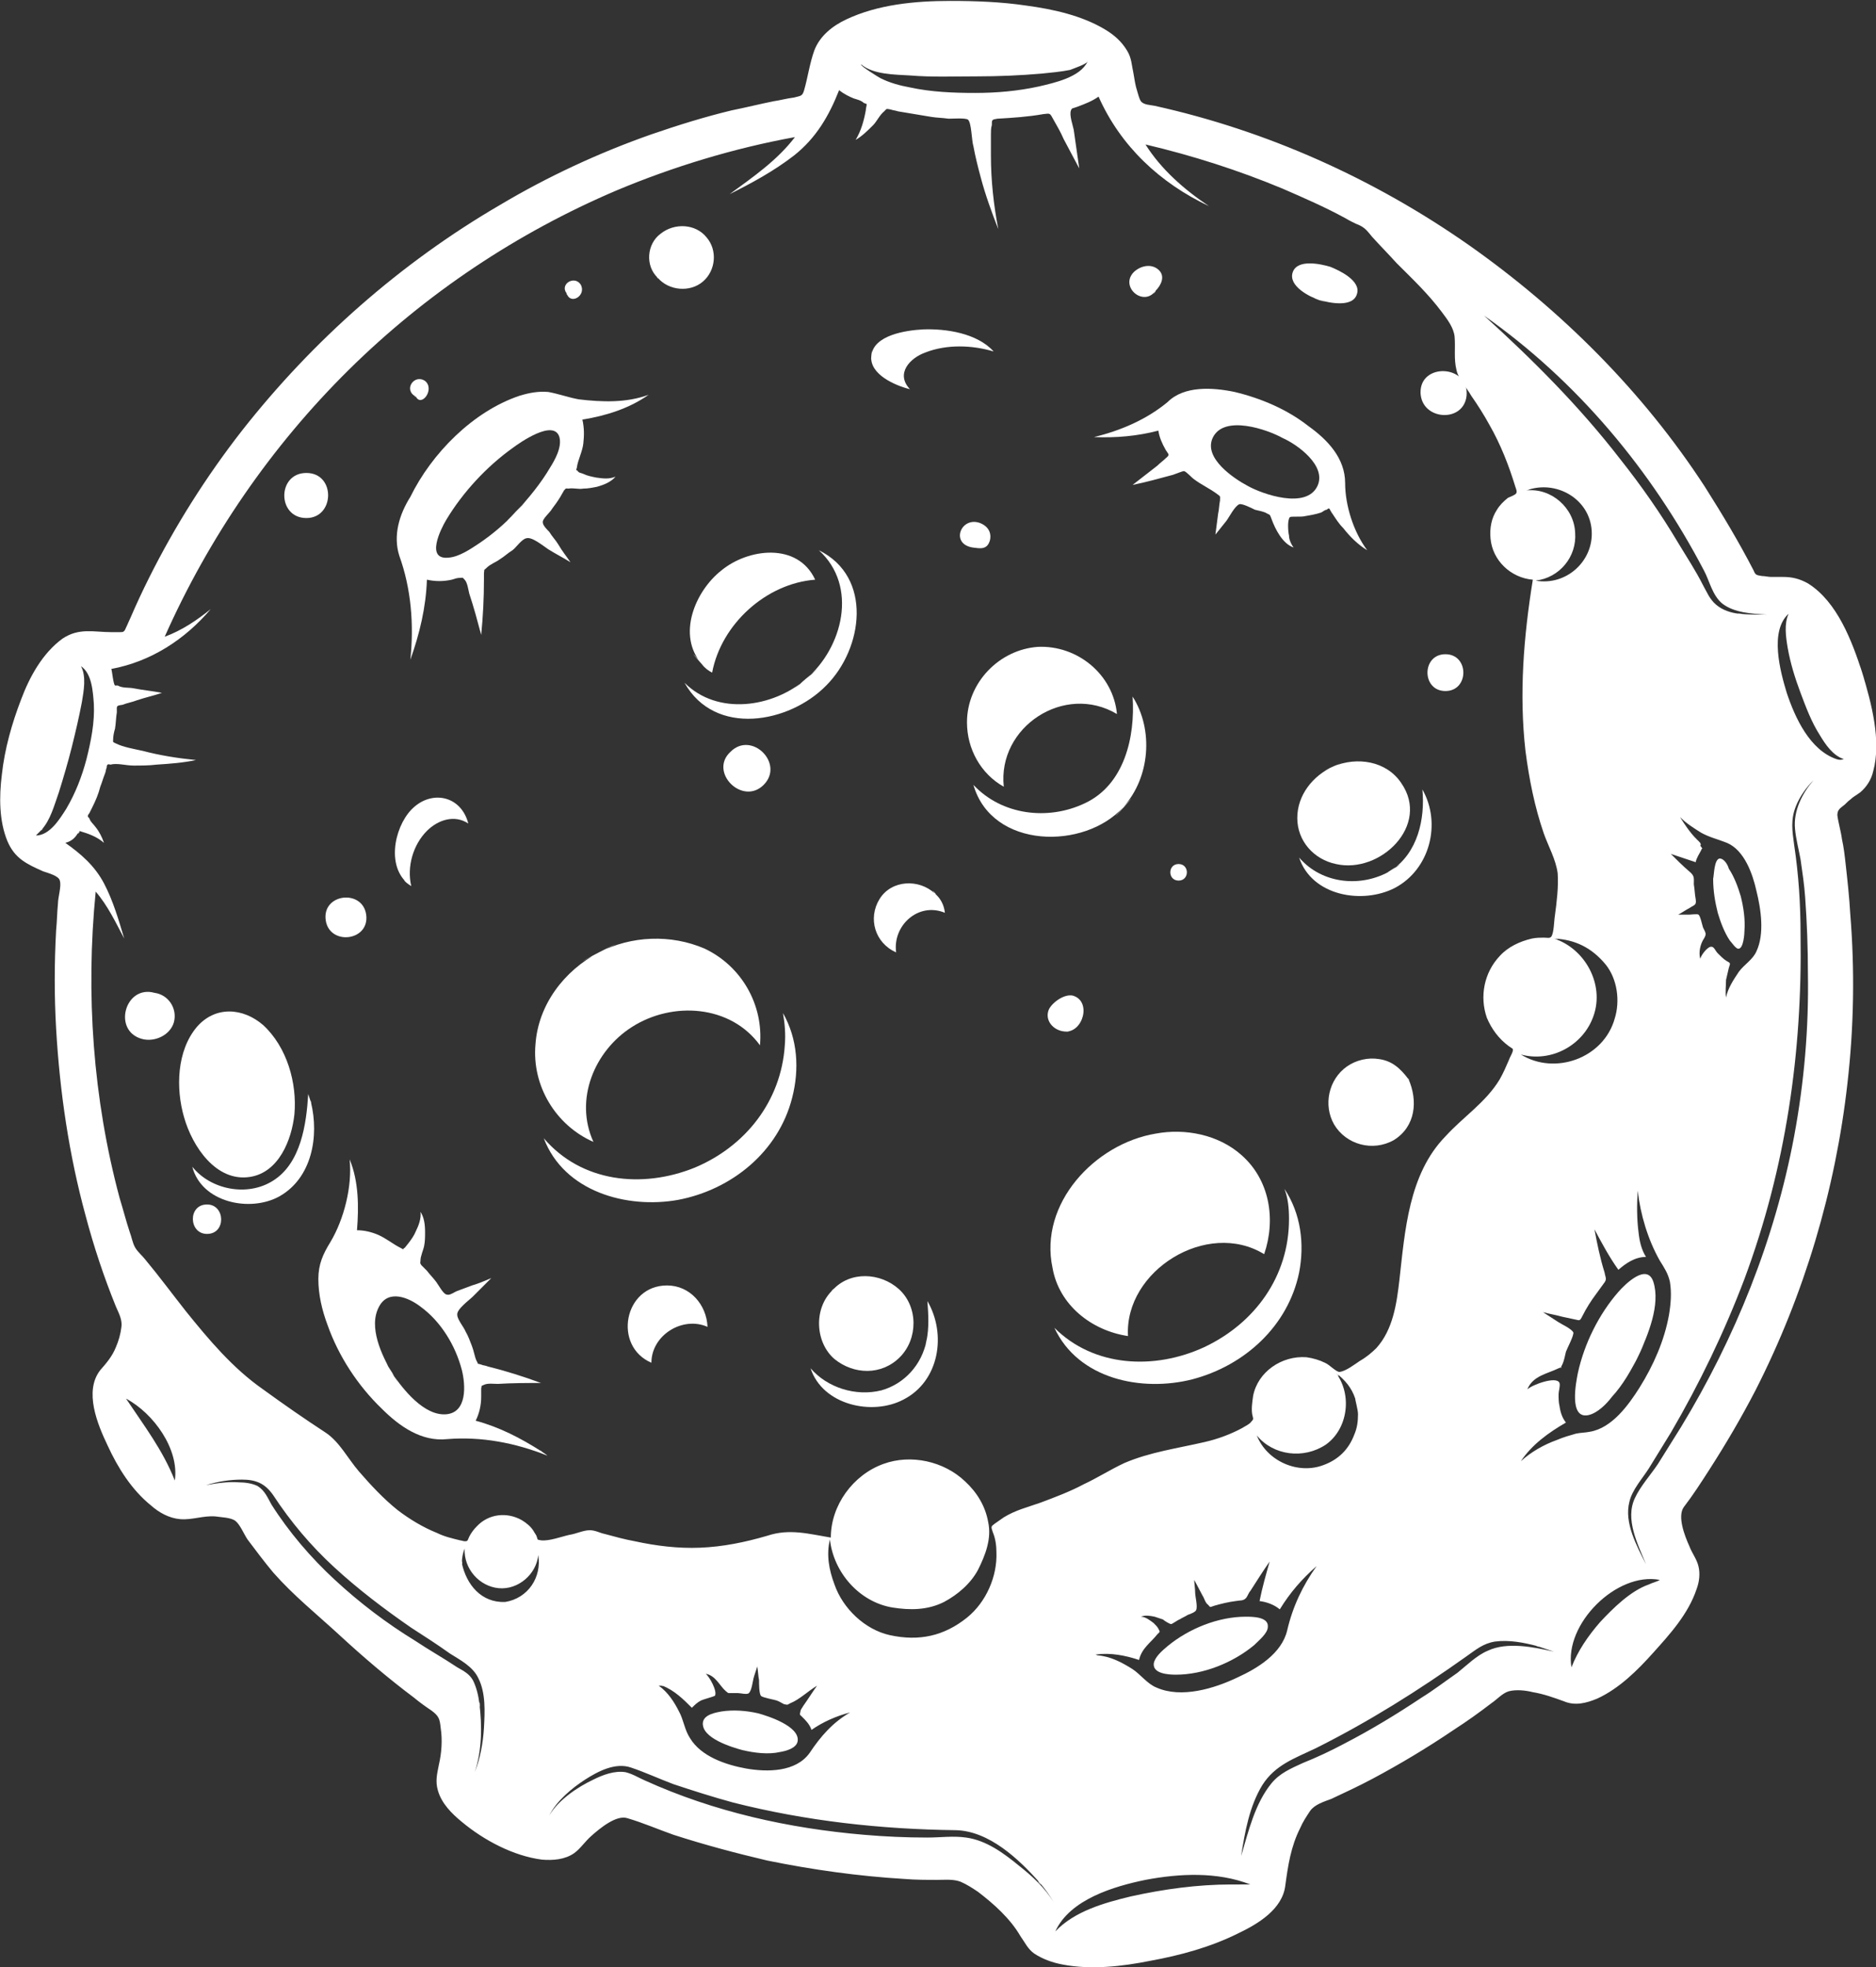 <?xml version="1.0" encoding="utf-8"?>
<!-- Generator: Adobe Illustrator 21.0.2, SVG Export Plug-In . SVG Version: 6.00 Build 0)  -->
<svg version="1.1" id="Emblem" xmlns="http://www.w3.org/2000/svg" xmlns:xlink="http://www.w3.org/1999/xlink" x="0px" y="0px"
	 viewBox="0 0 203.9 213.8" style="enable-background:new 0 0 203.9 213.8;" xml:space="preserve">
<rect x="0" y="0" width="203.9" height="213.8" fill="#333333" stroke="none"/>
<style type="text/css">
	.st0{fill:#FFFFFF;}
</style>
<g>
	<path class="st0" d="M202.4,73.1c-1.1-3.4-2.7-7.7-5.9-9.7c-0.9-0.5-1.7-0.7-2.7-0.7c-0.4,0-0.9,0-1.3,0c-0.3,0-0.7-0.1-1-0.1
		c-0.6-0.1-0.7-0.1-0.9-0.6c-1.6-3.1-3.4-6.1-5.3-9.1c-6.7-10.3-15.6-19.2-25.7-26.3c-10.3-7.2-21.9-12.4-34.1-15.1
		c-0.5-0.1-1.2-0.1-1.5-0.5c-0.2-0.3-0.3-0.8-0.4-1.1c-0.2-0.6-0.3-1.3-0.4-1.9c-0.2-0.9-0.2-1.7-0.7-2.5c-0.6-1-1.4-1.7-2.4-2.3
		c-2.5-1.5-5.6-2.2-8.6-2.6c-2.7-0.4-5.5-0.5-8.2-0.5C99.4,0.1,95.4,0.5,92,2.1c-1.5,0.7-2.9,1.8-3.5,3.4c-0.5,1.4-0.7,2.9-1.1,4.3
		c-0.2,0.7-0.4,0.6-1.1,0.8c-0.8,0.1-1.5,0.3-2.2,0.4c-1.5,0.3-3.1,0.7-4.6,1c-2.9,0.7-5.8,1.6-8.7,2.6c-5.7,2-11.3,4.6-16.5,7.7
		C43.5,28.6,34,37,26.3,46.8c-3.9,5-7.3,10.4-10.1,16c-0.7,1.4-1.4,2.9-2,4.3c-0.2,0.4-0.3,0.7-0.5,1.1c-0.2,0.5-0.3,0.5-0.7,0.5
		c-0.3,0-0.6,0-0.9,0c-1.9,0-3.5-0.5-5.3,0.7C4.6,71,3.2,73.6,2.3,76c-1,2.6-1.8,5.4-2.1,8.2c-0.3,2.4-0.3,5,0.6,7.2
		c0.8,1.9,2.1,2.5,3.9,3.3c0.6,0.2,1.7,0.5,1.8,1c0.2,0.6-0.2,1.8-0.2,2.5c-0.1,1-0.1,1.9-0.2,2.9c-0.2,3.6-0.2,7.2,0,10.7
		c0.4,6.9,1.4,13.7,3.2,20.3c0.9,3.4,2,6.7,3.3,9.9c0.3,0.7,0.7,1.4,0.6,2.2c-0.1,0.8-0.3,1.5-0.6,2.2c-0.4,1-1,1.7-1.7,2.5
		c-1.8,2.3-0.3,5.9,0.8,8.2c1.1,2.4,2.6,4.8,4.7,6.5c0.9,0.8,2,1.4,3.2,1.5c1.3,0.1,2.5-0.4,3.8-0.3c0.6,0.1,1.7,0.1,2.2,0.5
		c0.5,0.4,0.9,1.4,1.3,2c0.9,1.2,1.8,2.4,2.8,3.6c2.2,2.5,4.7,4.5,7.2,6.8c2.6,2.4,5.3,4.7,8.1,6.8c0.6,0.5,1.3,1,1.9,1.4
		c0.8,0.6,0.9,0.9,1,1.9c0.2,1.3,0.1,2.7-0.2,4c-0.2,1-0.4,1.8-0.1,2.8c0.4,1.4,1.5,2.5,2.6,3.4c2.4,2,5.6,3.7,8.7,4.1
		c1.2,0.1,2.5,0,3.5-0.7c0.7-0.5,1.2-1.3,1.9-1.9c0.9-0.8,2.7-2.3,3.9-1.9c1.7,0.5,3.3,1.2,5,1.8c3.4,1.1,6.8,2,10.2,2.8
		c4.9,1,9.9,1.7,14.9,2c1.2,0.1,2.4,0.1,3.6,0.1c0.8,0,1.7-0.1,2.5,0.2c0.7,0.3,1.3,0.7,1.9,1.1c1.7,1.3,3.5,2.9,4.6,4.8
		c0.5,0.7,0.8,1.4,1.5,1.9c0.9,0.6,2,1,3.1,1.2c3.1,0.6,6.5,0.2,9.5-0.4c3.3-0.6,6.6-1.5,9.6-3c2.1-1,4.8-2.6,5.1-5.2
		c0.3-2.2,0.6-4.2,1.6-6.2c0.3-0.7,0.7-1.3,1.1-1.9c0.5-0.7,1.5-1,2.3-1.3c1.5-0.7,3-1.4,4.5-2.2c3-1.6,6-3.4,8.8-5.3
		c1.4-0.9,2.8-1.9,4.1-2.9c0.6-0.4,1.2-1.1,1.9-1.3c0.8-0.2,1.8-0.1,2.6,0.1c1.2,0.2,2.3,0.6,3.4,1c1.2,0.5,2.4,0.2,3.6-0.3
		c2.4-1.1,4.4-3.1,6.1-5c1.8-2,3.8-4.2,4.7-6.9c0.3-0.8,0.4-1.7,0.2-2.5c-0.2-0.8-0.7-1.4-1-2.2c-0.5-1.1-1.3-3.2-0.6-4.2
		c1-1.3,1.9-2.7,2.8-4.1c1.8-2.8,3.5-5.7,5-8.6c5.3-10.4,8.7-21.8,10-33.4c0.7-6.1,0.8-12.3,0.3-18.4c-0.1-1.8-0.3-3.6-0.5-5.4
		c-0.1-0.9-0.2-1.8-0.4-2.7c-0.1-0.8-0.4-1.8-0.5-2.6c0-0.5,0.2-0.7,0.6-1c0.3-0.2,0.5-0.5,0.8-0.7c0.3-0.3,0.7-0.5,1.1-0.8
		c0.7-0.6,1.2-1.4,1.4-2.3C204.5,80.5,203.4,76.4,202.4,73.1C201.6,70.6,203.2,75.7,202.4,73.1z M179.2,172.2
		c-2,0.7-3.9,2.6-5.3,4.1c-1.3,1.5-2.4,3.1-3.1,4.9c-0.8-4.7,4.9-10.4,9.6-9.5C180.1,171.9,179.6,172,179.2,172.2
		C179,172.3,179.5,172.1,179.2,172.2z M133.8,204.8c-3.6,0-7.3,0.5-10.9,1.3c-2.9,0.7-6.1,1.6-8.2,3.8c1.6-3.5,6.4-4.9,9.8-5.6
		c3.7-0.7,7.8-0.9,11.4,0.5C135.2,204.8,134.5,204.8,133.8,204.8C133.4,204.8,134.3,204.8,133.8,204.8z M52.1,185.1
		c-0.1-0.8-0.3-1.7-0.7-2.5c-0.4-0.7-1-1-1.7-1.4c-1.5-1-3.1-1.9-4.6-2.9c-3.1-1.9-6-4.1-8.7-6.6c-2.6-2.4-5-5.2-6.9-8.2
		c-0.4-0.7-0.7-1.5-1.5-2c-0.6-0.3-1.4-0.4-2-0.4c-1.2-0.1-2.5,0.1-3.6,0.3c1.3-0.4,2.6-0.6,3.9-0.6c1.5,0,2.5,0.4,3.4,1.7
		c1.9,2.9,4.1,5.5,6.6,7.8c2.6,2.4,5.5,4.6,8.4,6.6c1.4,0.9,2.8,1.8,4.2,2.8c1.1,0.7,2.5,1.4,3.1,2.7c0.8,1.6,0.7,3.6,0.6,5.4
		c-0.1,1.6-0.4,3.3-1,4.8C52.4,190.2,52.4,187.5,52.1,185.1C52.1,184.6,52.3,186.2,52.1,185.1z M19,160.9c-1.3-3.3-3.3-5.9-5.3-8.9
		C16.7,153.6,19.5,157.5,19,160.9z M4.5,90.2c1-1.1,1.4-2.7,1.9-4.1c0.5-1.6,1-3.3,1.4-4.9c0.4-1.6,0.8-3.3,1.1-4.9
		c0.2-1.2,0.5-2.8-0.1-3.9c1.2,0.8,1.3,2.8,1.4,4.1c0.1,2-0.3,4-0.8,6c-0.5,1.9-1.2,3.7-2.2,5.4c-0.7,1.1-1.8,2.9-3.3,2.9
		C4.1,90.6,4.3,90.4,4.5,90.2C4.9,89.8,4.4,90.4,4.5,90.2z M8.6,90.3c1,0.3,1.9,0.6,2.7,1.3c-0.2-0.6-0.5-1.2-0.9-1.7
		c-0.2-0.3-0.6-0.6-0.7-1c-0.2-0.1-0.2-0.3,0-0.5c0.1-0.2,0.2-0.4,0.3-0.6c0.4-0.8,0.7-1.5,0.9-2.3c0.2-0.5,0.3-0.9,0.5-1.4
		c0.1-0.2,0.1-0.5,0.2-0.7c0-0.3,0.1-0.4,0.4-0.3c0.7-0.2,1.7,0.1,2.5,0.1c0.8,0,1.7,0,2.5-0.1c1.5-0.1,2.9-0.2,4.3-0.5
		c-2-0.2-3.9-0.5-5.8-1c-0.9-0.2-2.1-0.4-2.9-0.8c-0.4-0.2-0.3-0.1-0.3-0.5c0-0.3,0.1-0.8,0.2-1.1c0.1-0.6,0.1-1.2,0.2-1.8
		c0-0.7-0.1-0.7,0.6-0.8c0.5-0.2,1.1-0.3,1.6-0.5c0.9-0.3,1.8-0.5,2.7-0.8c-1-0.2-2.1-0.3-3.1-0.5c-0.5-0.1-1.2,0-1.7-0.3
		c-0.1,0-0.2,0-0.3,0c-0.2-0.2-0.3-1.5-0.4-1.8c4.3-0.8,8-3.2,10.8-6.5c-1.5,1.2-3.1,2.3-5,3c4.8-10.8,11.6-20.7,20-29
		c8.4-8.3,18.3-14.9,29.1-19.5c6.2-2.6,12.8-4.6,19.4-5.8c-1.9,2.5-4.5,4.3-7.1,6.2c2.4-1.2,4.8-2.5,7-4.2c2.4-1.9,3.8-4.3,4.9-7.1
		c0.5,0.4,1.1,0.7,1.6,0.9c0.3,0.1,0.8,0.2,1.1,0.5c0.1,0,0.2,0.1,0.3,0.1c0,0.2-0.1,0.5-0.1,0.7c-0.2,1.1-0.5,2.2-1.1,3.2
		c0.7-0.4,1.3-1,1.9-1.6c0.4-0.4,0.7-1.1,1.2-1.5c0.3-0.3,0.2-0.3,0.7-0.2c0.3,0.1,0.5,0.1,0.8,0.2c1.2,0.2,2.4,0.4,3.6,0.6
		c0.6,0.1,1.2,0.1,1.9,0.2c0.5,0,1.8-0.1,2.1,0.1c0.4,0.3,0.4,2.3,0.6,2.9c0.2,1.1,0.5,2.3,0.8,3.4c0.5,1.9,1.2,3.8,1.9,5.6
		c-0.5-2.6-0.8-5.3-0.8-8c0-0.8,0-1.5,0-2.3c0-0.3,0-0.7,0.1-1c0-0.6,0-0.6,0.6-0.7c1.7-0.1,3.3-0.2,5-0.5c0.8-0.1,0.7-0.1,1.1,0.6
		c0.4,0.7,0.8,1.4,1.1,2.1c0.6,1.1,1.1,2.1,1.7,3.2c-0.2-1.4-0.4-2.8-0.6-4.2c-0.1-0.5-0.5-1.6-0.3-2.1c0.1-0.3,0.2-0.2,0.7-0.4
		c0.8-0.3,1.6-0.6,2.3-1.1c2.4,5.4,6.7,9.4,12,11.9c-2.7-1.8-5.2-4-6.9-6.7c5.1,1.2,10.1,2.8,14.9,4.8c2.3,1,4.6,2,6.8,3.2
		c0.5,0.3,1.1,0.6,1.6,0.8c0.6,0.3,0.9,0.7,1.3,1.2c0.9,1,1.8,1.9,2.7,2.9c1.7,1.7,3.4,3.3,4.9,5.3c0.6,0.8,1.3,1.7,1.4,2.7
		c0.1,1.2-0.1,2.4,0.2,3.6c0.2,1,1.1,1.9,1.6,2.8c0.7,1,1.4,2.1,2,3.2c1.2,2.1,2.1,4.4,2.8,6.7c0.1,0.3,0.2,0.5,0.1,0.7
		c-0.1,0.2-0.7,0.4-0.9,0.5c-0.5,0.4-0.9,0.8-1.2,1.3c-0.6,0.9-0.8,2-0.7,3.1c0.2,2.4,2.2,4.3,4.6,4.5c-1,6.2-1.5,12.4-0.8,18.6
		c0.4,3.1,1,6.1,2,9c0.5,1.4,1.3,2.8,1.5,4.3c0.1,1.5-0.1,3.1-0.3,4.6c-0.1,0.6-0.1,1.9-0.4,2.3c-0.2,0.2-0.4,0.1-0.8,0.1
		c-0.4,0-0.8,0-1.3,0.1c-1.3,0.3-2.6,0.9-3.5,1.9c-1.7,1.8-2.2,4.4-1.4,6.7c0.5,1.2,1.3,2.3,2.4,3.1c0.4,0.3,0.5,0.2,0.4,0.6
		c-0.1,0.3-0.3,0.6-0.4,0.9c-0.3,0.7-0.6,1.4-1,2.1c-1.5,2.5-4,4.1-5.9,6.2c-4,4.1-4.4,10.3-5,15.6c-0.3,2.6-0.7,5.4-2.5,7.4
		c-0.5,0.5-1.1,1-1.8,1.4c-0.6,0.4-1.5,1.1-2.2,1.2c-0.4,0-1.1-0.8-1.6-1c-0.6-0.3-1.3-0.5-2-0.6c-2.7-0.2-5.3,1.6-5.8,4.2
		c-0.1,0.7-0.2,1.4-0.1,2c0.1,0.5,0.2,0.5-0.1,0.8c-0.2,0.3-0.7,0.5-1,0.7c-1.3,0.7-2.7,1.2-4,1.5c-3,0.7-6,1.1-8.8,2.3
		c-1.5,0.7-2.9,1.6-4.4,2.3c-1.5,0.8-3.1,1.4-4.7,2c-1.4,0.5-2.7,0.8-4,1.6c-0.3,0.2-0.7,0.5-1,0.7c-0.4,0.3-0.4,0.3-0.2,0.9
		c0.3,0.7,0.4,1.5,0.4,2.2c0.1,2.6-1.1,5.4-3.2,7.1c-2.5,2-5.2,2.6-8.4,1.9c-2.7-0.6-5.1-2.9-6-5.5c-0.6-1.6-0.9-3.2-0.5-4.9
		c0.4,3.6,3.2,6.8,6.8,7.4c1.9,0.3,3.8,0.3,5.6-0.6c1.5-0.8,2.9-2,3.7-3.5c0.8-1.6,1.5-3.4,1.1-5.2c-0.3-1.7-1.2-3.2-2.5-4.4
		c-2.3-2.2-5.9-3-8.9-1.9c-3.3,1.2-5.7,4.5-5.7,8c-2.4-0.4-4.5-1-6.9-0.2c-2.4,0.7-4.8,1.2-7.3,1.3c-2.4,0.1-4.8-0.2-7.1-0.7
		c-1.1-0.2-2.2-0.5-3.3-0.8c-0.5-0.1-1-0.4-1.6-0.4c-0.7,0-1.5,0.4-2.2,0.5c-0.9,0.2-2.2,0.7-3.1,0.6c-0.5-0.1-0.3,0-0.5-0.5
		c-0.1-0.2-0.2-0.3-0.3-0.5c-0.3-0.5-0.8-0.9-1.3-1.2c-1.6-0.9-3.6-0.7-4.9,0.7c-0.3,0.3-0.6,0.7-0.8,1.1c-0.2,0.4-0.1,0.5-0.5,0.5
		c-0.1,0-0.4-0.1-0.5-0.1c-0.8-0.2-1.7-0.4-2.5-0.8c-1.5-0.6-3-1.5-4.3-2.5c-1.5-1.2-2.9-2.7-4.2-4.2c-1.2-1.4-2.1-3.2-3.6-4.2
		c-2.3-1.5-4.6-3.1-6.8-4.7c-3.3-2.3-5.9-5.4-8.4-8.5c-1.5-1.9-2.9-3.8-4.4-5.6c-0.3-0.4-0.8-0.8-1.1-1.3c-0.3-0.5-0.4-1.2-0.6-1.7
		c-0.4-1.2-0.7-2.4-1.1-3.7c-2.9-10.8-3.7-22.2-2.6-33.3c1.3,1.5,2.2,3.4,3.1,5.1c-0.6-2-1.2-4.1-2.2-6c-1-1.9-2.5-3.2-4.2-4.4
		C7.9,91.4,8.3,90.9,8.6,90.3C8.8,90.4,8.2,90.9,8.6,90.3z M118.2,6.7c-0.8,1.7-3.6,2.3-5.3,2.7c-2.3,0.5-4.6,0.7-6.9,0.7
		c-2.4,0-4.8-0.1-7.1-0.6c-1.1-0.2-2.2-0.5-3.2-1c-0.2-0.1-2.3-1.4-2.1-1.5c1.3,1.1,3.6,1.1,5.3,1.2c2.4,0.2,4.8,0.1,7.3,0.1
		c2.3,0,4.7-0.1,7-0.3c1-0.1,2.1-0.2,3.1-0.4C116.8,7.4,118,7,118.2,6.7C118.1,6.7,118.2,6.6,118.2,6.7z M189,66.7
		c-0.9-0.1-1.8-0.4-2.5-1c-0.7-0.6-1-1.4-1.4-2.1c-0.8-1.6-1.8-3.1-2.7-4.6c-1.9-3.2-4-6.2-6.3-9.1c-4.4-5.7-9.5-10.8-14.8-15.6
		c10.1,7.1,18.2,16.8,23.9,27.7c0.6,1.1,0.9,2.7,2,3.6c1.3,1,3.2,1.1,4.8,1.2C190.9,66.8,190,66.8,189,66.7
		C188.5,66.6,190,66.8,189,66.7z M195.1,90.1c0.1,1.1,0.4,2.2,0.6,3.3c0.2,1.4,0.4,2.7,0.5,4.1c0.2,2.8,0.3,5.5,0.3,8.3
		c0.1,5.9-0.4,11.8-1.5,17.7c-2.1,11.2-6.4,21.9-12.3,31.6c-0.8,1.3-1.7,2.7-2.5,4c-0.8,1.2-1.9,2.4-2.5,3.7c-1.1,2.3,0.3,5,1.2,7.2
		c-1-2-2.4-4.5-1.8-6.8c0.3-1.3,1.4-2.5,2.1-3.6c0.8-1.3,1.6-2.6,2.4-3.9c3.1-5.3,5.8-10.9,8-16.7c4.5-12.1,6.3-24.6,6.1-37.4
		c0-3.3-0.2-6.5-0.7-9.8c-0.2-1.5-0.4-2.7,0.2-4.2c0.4-1,1.1-2,1.9-2.8C195.9,86.2,194.9,88.1,195.1,90.1
		C195.2,90.2,195.1,89.4,195.1,90.1z M167.1,178.9c0.6,0.2,1.2,0.4,1.8,0.6c-2.2-0.5-5.1-1.1-7.2-0.1c-1.2,0.5-2.3,1.6-3.3,2.4
		c-1.3,0.9-2.6,1.9-3.9,2.7c-2.7,1.8-5.5,3.5-8.4,5c-1.5,0.8-3,1.5-4.5,2.1c-1.3,0.6-2.5,1.1-3.4,2.2c-1.8,2.2-2.5,5.2-3.3,7.9
		c0.4-2.6,0.9-5.4,2.3-7.7c1.4-2.2,3.5-2.9,5.8-4c5.8-2.9,11.2-6.3,16.4-10c1-0.7,1.8-1.4,3.1-1.6
		C164,178.2,165.6,178.5,167.1,178.9C167.7,179.1,166.6,178.8,167.1,178.9z M113,204.6c0.6,0.7,1.1,1.4,1.5,2.1
		c-0.9-1.5-2.3-2.8-3.7-3.9c-1.7-1.4-3.6-2.8-5.8-3.1c-1.4-0.2-2.8,0-4.2,0c-2.3,0-4.6-0.1-6.9-0.3c-8.2-0.7-16.3-2.5-23.8-5.9
		c-0.7-0.3-1.3-0.7-2.1-0.9c-1.2-0.2-2.5,0.3-3.5,0.8c-1.7,0.8-3.8,2.2-4.8,3.9c0.8-1.6,2.5-3,3.9-3.9c1.4-0.9,3.3-1.9,5-1.3
		c1.5,0.5,3,1.2,4.6,1.8c2.1,0.7,4.3,1.4,6.5,2c7.9,2,16,2.9,24.2,3C107.5,199,110.7,202,113,204.6C113.5,205.3,112.4,204,113,204.6
		z M50.2,169.9c0-0.6,0.1-1.1,0.3-1.6c-0.1,2.2,1.6,4.1,3.7,4.3c2.1,0.2,4.1-1.5,4.3-3.6c0.4,2.4-1.1,4.7-3.6,5.1
		C52.3,174.2,50.7,172.2,50.2,169.9C50.2,169.3,50.3,170.2,50.2,169.9z M72,183.2c1.3,0.5,2.3,1.5,3.2,2.4c0.3-0.3,0.6-0.6,1-0.8
		c0.2-0.1,1.3-0.4,1.5-0.5c0.3-0.5-0.6-2.1-1-2.4c1.1,0.2,1.5,1.3,2.2,1.9c0.3,0.2,0.1,0.2,0.5,0.2c0.2,0,0.5,0,0.8,0
		c0.3,0,1,0.2,1.2,0c0.3-0.3,0.4-1.2,0.5-1.6c0.1-0.4,0.3-0.9,0.4-1.3c0.1,0.5,0.1,1,0.2,1.5c0,0.4,0,1.4,0.2,1.7
		c0.2,0.2,1.4,0.4,1.7,0.5c0.3,0.1,0.6,0.3,0.8,0.4c0.5,0.1,0.3,0.1,0.7-0.1c1-0.4,1.9-1.3,2.9-1.9c-0.5,0.7-1,1.5-1.5,2.2
		c-0.1,0.2-0.3,0.4-0.3,0.6c-0.1,0.4-0.1,0.3,0.2,0.6c0.4,0.4,0.8,0.8,1,1.4c1.3-0.9,2.7-1.5,4.2-1.9c-1.9,1.1-3.2,2.6-4.4,4.4
		c-1.5,2.1-4.6,2.1-6.9,1.7c-2.2-0.4-4.9-1.3-6.1-3.3c-0.6-0.9-0.7-2-1.2-2.9c-0.5-1-1.2-2.1-2.2-2.8
		C71.8,183.2,71.9,183.2,72,183.2C72.1,183.3,71.8,183.2,72,183.2z M145.2,149.2c1,0.8,1.7,1.6,2.1,2.8c0,0.2,0.3,1.2,0.3,1.7
		c0,0.8-0.1,1.5-0.4,2.2c-0.6,1.6-1.7,2.7-3.3,3.3c-2.8,1.1-6.2-0.4-7.3-3.2c1.8,2.2,5.1,2.6,7.5,1
		C146.5,155.3,147,151.6,145.2,149.2C145.7,149.6,145.5,149.7,145.2,149.2z M168.9,102c2.3,0.1,4.1,1,5.6,2.8c1.3,1.6,1.6,4,1,5.9
		c-1.2,4.3-6.5,6.2-10.2,3.9c3.3,0.9,6.8-1,7.9-4.2C174.4,107,172.3,103.1,168.9,102C169.2,102,169.7,102.2,168.9,102z M165.9,53.3
		c3.2-1.2,6.9,0.9,7.1,4.4c0.2,3.3-2.8,6-6.1,5.4c2.6-0.3,4.5-2.6,4.3-5.2C171.1,55.2,168.6,53,165.9,53.3
		C166.2,53.2,166.5,53.2,165.9,53.3z M178.1,134c-0.2-1.5-0.2-3.1-0.1-4.6c0.3,2.6,1.1,5.3,2.4,7.6c0.5,0.8,0.9,1.4,1.1,2.3
		c0.2,1.2,0.1,2.4-0.1,3.6c-0.5,2.8-1.7,5.5-3.2,7.9c-1.2,1.9-3,4.4-5.4,4.8c-0.5,0.1-1,0.1-1.5,0.2c-0.7,0.2-1.4,0.4-2.1,0.7
		c-1.4,0.5-2.8,1.3-3.9,2.3c1.2-1.8,3-3.1,4.9-4.2c-0.4-0.5-0.6-1.1-0.7-1.8c-0.1-0.4-0.1-0.8-0.1-1.3c0-0.3,0.2-0.9,0.1-1.2
		c-0.3-0.8-3,0.2-3.5,0.7c0.6-1.5,2.2-1.7,3.4-2.3c0.7-0.3,0,0.3,0.4-0.4c0.2-0.4,0.3-1,0.4-1.4c0.1-0.3,0.9-1.8,0.8-2.1
		c-0.2-0.4-1.3-0.9-1.6-1.1c-0.6-0.4-1.1-0.7-1.7-1.1c0.7,0.2,1.4,0.3,2.1,0.5c0.5,0.1,0.9,0.2,1.4,0.3c0.5,0.1,0.5,0.2,0.8-0.4
		c0.4-0.8,0.9-1.6,1.5-2.4c0.3-0.4,0.5-0.7,0.8-1.1c0.4-0.5,0.2-0.6,0.1-1.2c-0.5-1.6-0.8-3.1-1.1-4.7c0.8,1.5,1.6,3,2.6,4.4
		c0.8-0.7,1.8-1.4,3-1.4C178.4,135.8,178.2,134.9,178.1,134C177.9,132.8,178.2,134.9,178.1,134z M119.2,179.8
		c1.5-0.2,3.1,0.1,4.6,0.6c0.3-1.3,1.3-1.9,2-2.8c0.3-0.3,0.3-0.2,0.1-0.6c-0.1-0.2-0.3-0.4-0.5-0.6c-0.4-0.3-0.9-0.7-1.4-0.7
		c0.5-0.2,1-0.1,1.5,0c0.3,0.1,0.6,0.2,0.9,0.3c0.1,0.1,0.7,0.5,0.9,0.5c0.1,0,0.8-0.5,0.9-0.5c0.3-0.2,0.6-0.3,0.9-0.5
		c0.3-0.1,0.8-0.3,0.9-0.5c0.2-0.4-0.1-1.5-0.1-1.9c0-0.5-0.1-1-0.1-1.4c0.3,0.6,0.6,1.1,0.9,1.7c0.2,0.3,0.3,0.8,0.6,1
		c0.3,0.3,0.1,0.3,0.7,0.1c0.7-0.2,1.5-0.4,2.3-0.5c0.5-0.1,0.8,0,1.1-0.3c0.2-0.2,0.3-0.6,0.5-0.8c0.7-1.1,1.4-2.2,2.1-3.2
		c-0.4,1.4-0.8,2.8-1.1,4.3c0.8,0.1,1.6,0.4,2.2,0.9c1.1-1.8,2.4-3.3,4-4.7c-1.5,2.1-2.6,4.4-3.2,7c-0.6,2.5-3.2,4.1-5.4,5.1
		c-2.5,1.2-6.1,2.3-8.8,1.1c-1-0.4-1.7-1.4-2.6-2c-1.1-0.7-2.4-1.4-3.8-1.5C119,179.8,119.1,179.8,119.2,179.8
		C119.3,179.8,119,179.8,119.2,179.8z M184.4,91.2c-0.7-0.7-1.3-1.6-1.8-2.4c0.7,0.7,1.5,1.2,2.3,1.7c0.9,0.5,1.8,0.7,2.8,1.1
		c1.9,0.8,2.8,3.4,3.2,5.2c0.5,2,0.9,4.7,0,6.6c-0.4,0.9-1.3,1.4-1.9,2.2c-0.6,0.9-1.2,1.8-1.4,2.8c-0.1-0.6,0-1.3,0-1.9
		c0.1-0.4,0.2-0.9,0.3-1.3c0.2-0.6,0.2-0.5-0.3-0.8c-0.3-0.2-0.6-0.5-0.9-0.8c-0.3-0.3-0.4-0.8-0.8-0.7c-0.4,0.1-1,0.9-1.1,1.3
		c-0.2-0.7,0-1.6,0.4-2.2c0.3-0.5,0.2-0.6-0.1-1.2c-0.1-0.3-0.3-1.3-0.5-1.4c-0.1-0.1-0.8,0-1,0c-0.4,0-0.8,0-1.2,0
		c0.4-0.2,0.8-0.5,1.2-0.7c0.6-0.4,0.8-0.3,0.7-1c-0.1-0.5-0.1-1-0.2-1.6c0-0.7,0.1-0.9-0.5-1.4c-0.7-0.6-1.4-1.3-2-1.9
		c0.9,0.3,1.8,0.6,2.7,0.9c0.1-0.5,0.4-0.9,0.6-1.3c0.1-0.4,0.3,0.1-0.1-0.5C185,91.7,184.6,91.4,184.4,91.2
		C183.9,90.6,184.7,91.6,184.4,91.2z M199.6,82.5c-2.9-1-4.5-4.5-5.4-7.2c-0.7-2.3-1.9-6.7,0.2-8.6c-0.5,1.1-0.3,2.5-0.1,3.7
		c0.3,1.7,0.8,3.3,1.4,4.9c0.6,1.6,1.2,3.2,2.1,4.6c0.6,1,1.4,2.2,2.6,2.6C200.1,82.6,199.9,82.6,199.6,82.5
		C199.5,82.5,199.8,82.6,199.6,82.5z"/>
	<path class="st0" d="M122.6,145.2c-0.4-7.1,8.6-12.7,14.8-8.9c1.3-3.8,0.6-8.1-2.5-10.8c-2.5-2.2-6.1-2.9-9.3-2.3
		c-6.6,1.1-12.7,7.6-11.2,14.6C115.1,141.8,118.6,144.6,122.6,145.2C122.4,142.1,119.6,144.8,122.6,145.2z"/>
	<path class="st0" d="M65.1,103.5c-3.8,2-6.6,5.7-6.9,10c-0.4,4.5,2.2,8.8,6.3,10.6c-2.1-4.6,0.1-9.9,4.2-12.5
		c4.4-2.8,10.7-2.4,13.9,2c0.4-4.4-2-8.6-6-10.5C72.9,101.5,68.6,101.7,65.1,103.5C59,106.7,71.2,100.4,65.1,103.5z"/>
	<path class="st0" d="M144.9,83.3c-2.2,1-3.9,3.1-3.9,5.6c0,2.5,1.8,4.5,4.2,5c4.8,1.1,10.3-4.2,7.1-8.8
		C150.7,82.7,147.5,82.2,144.9,83.3C141.8,84.7,148.1,81.9,144.9,83.3z"/>
	<path class="st0" d="M87.6,73.8c-3.6,3.1-9.6,4-13.2,0.4c3.3,5.9,11.4,4.4,15.4,0.3c4-4,5.1-11.8-0.8-14.7
		C93.3,63.7,91.6,70.4,87.6,73.8C83.4,77.3,91.9,70.1,87.6,73.8z"/>
	<path class="st0" d="M105.1,78.5c0,2.9,1.5,5.6,4,7c-0.7-6.5,6.6-11.3,12.3-7.9c-0.4-4.3-4.3-7.5-8.6-7.3
		C108.6,70.6,105.1,74.2,105.1,78.5z"/>
	<path class="st0" d="M44.7,96.3c-0.5-2.1,0.2-4.5,1.7-6c1.2-1.2,3-1.8,4.5-0.8c-0.8-3.1-4.1-3.7-6.2-1.5
		C42.8,90,41.9,94.5,44.7,96.3C44.4,95.3,43.1,95.3,44.7,96.3z"/>
	<path class="st0" d="M27.2,127.9c3.1-0.5,4.5-4,4.8-6.8c0.3-3.4-0.8-7.3-3.4-9.7c-2.2-1.9-5.2-2.1-7.2,0.2
		c-2.2,2.6-2.3,6.7-1.4,9.8C20.9,124.6,23.5,128.5,27.2,127.9z"/>
	<path class="st0" d="M94.7,38.7c-0.2,2,2.6,3.2,4.2,3.6c-1.6-1.7,0-3.4,1.7-4c2.3-0.9,5.1-0.8,7.4-0.1c-1.8-2-5.2-2.5-7.7-2.4
		C98.5,35.9,94.9,36.4,94.7,38.7C94.6,40.2,94.9,36.8,94.7,38.7z"/>
	<path class="st0" d="M143.4,32.6c1,0.3,3.7,0.9,4.1-0.7c0.4-1.4-1.9-2.5-2.9-2.9c-1-0.3-3.6-0.9-4.1,0.6
		C140,31.1,142.4,32.3,143.4,32.6C145.4,33.3,141.5,32,143.4,32.6z"/>
	<path class="st0" d="M43.4,60.4c1.3,3.6,1.6,7.5,1.2,11.3c1-2.8,1.7-5.7,1.8-8.7c0.9,0.2,1.8,0.2,2.7,0c0.3-0.1,0.6-0.2,0.9-0.2
		c0.4,0,0.2-0.1,0.5,0.2c0.3,0.3,0.4,1.1,0.5,1.5c0.5,1.5,0.9,3,1.3,4.5c0.2-2,0.3-4,0.3-6c0-0.2,0-0.5,0-0.7
		c0.1-0.6-0.1-0.2,0.3-0.6c0.4-0.4,1-0.6,1.4-0.9c0.5-0.3,0.9-0.7,1.4-1c0.4-0.3,1-1.2,1.5-1.3c0.6-0.2,1.8,0.8,2.4,1.2
		c0.8,0.5,1.6,0.9,2.4,1.4c-0.4-0.6-0.9-1.2-1.3-1.9c-0.3-0.5-0.7-0.9-1-1.4c-0.2-0.2-0.7-0.7-0.7-1c-0.1-0.4,0.8-1.1,1-1.5
		c0.3-0.4,0.6-0.8,0.9-1.3c0.1-0.2,0.3-0.5,0.4-0.7c0.3-0.3,0.1-0.2,0.5-0.2c0.5-0.1,1.1,0.1,1.6,0c0.5,0,1-0.1,1.5-0.2
		c0.7-0.2,1.5-0.5,2-1.1c-0.7,0.3-1.4,0.2-2.1,0.1c-0.5-0.1-1-0.2-1.4-0.4c-0.2-0.1-0.5-0.1-0.6-0.3c-0.3-0.3-0.2,0.1-0.1-0.4
		c0.1-0.8,0.6-1.7,0.7-2.6c0.1-0.9,0.1-1.7-0.1-2.6c2.5-0.4,5.1-1.2,7.2-2.7c-2.4,0.9-5.1,0.8-7.6,0.5c-1.1-0.2-2.2-0.6-3.3-0.8
		c-1.1-0.1-2.1,0.1-3.1,0.4c-5.1,1.7-9.6,6.3-11.9,11C43.4,55.9,42.7,58.2,43.4,60.4z M56.1,55.6c-1.2,1.3-2.6,2.5-4.1,3.5
		c-0.9,0.6-2.1,1.4-3.2,1.5c-2.6,0.3-0.9-3.1-0.3-4.1c1.8-3,4.4-5.8,7.2-7.8c0.8-0.6,4.5-3.2,5.1-1.2c0.3,1.1-0.5,2.5-1,3.3
		C58.8,52.5,57.5,54.1,56.1,55.6C52.5,59.3,59.6,51.9,56.1,55.6z"/>
	<path class="st0" d="M58.8,157.7c-2.2-1.4-4.5-2.6-7.1-3.3c0.4-0.8,0.6-1.7,0.6-2.6c0-0.3,0-0.6,0-0.9c0.1-0.4-0.1-0.2,0.3-0.4
		c0.4-0.2,1.1-0.1,1.5-0.1c1.6-0.1,3.1-0.1,4.7-0.1c-1.9-0.7-3.8-1.3-5.8-1.8c-0.2-0.1-0.5-0.1-0.7-0.2c-0.6-0.2-0.2,0.1-0.5-0.4
		c-0.2-0.4-0.3-1.1-0.5-1.6c-0.2-0.5-0.4-1.1-0.7-1.6c-0.2-0.5-0.9-1.3-0.9-1.8c-0.1-0.6,1.3-1.6,1.7-2c0.7-0.7,1.3-1.3,2-2
		c-0.7,0.3-1.4,0.6-2.1,0.8c-0.5,0.2-1.1,0.4-1.6,0.6c-0.3,0.1-0.8,0.5-1.1,0.4c-0.4,0-0.9-1-1.2-1.4c-0.3-0.4-0.7-0.8-1-1.2
		c-0.2-0.2-0.4-0.4-0.6-0.6c-0.2-0.3-0.1-0.2-0.1-0.5c0-0.5,0.3-1.1,0.4-1.6c0.1-0.5,0.1-1,0.1-1.5c0-0.8-0.1-1.6-0.5-2.2
		c0.1,0.7-0.2,1.5-0.5,2.1c-0.2,0.5-0.5,0.9-0.8,1.3c-0.1,0.1-0.3,0.4-0.4,0.5c-0.4,0.2,0.1,0.3-0.5,0c-0.8-0.4-1.5-1-2.4-1.4
		c-0.7-0.3-1.5-0.5-2.3-0.5c0.2-2.5,0.2-5.3-0.8-7.7c0.3,2.9-0.6,6.5-2.1,9c-0.8,1.3-1.3,2.4-1.3,4c0,1.7,0.4,3.4,1,5
		c1.2,3.4,3.3,6.6,5.9,9.1c1.9,1.9,4.3,3.6,7.1,3.3c3.7-0.3,7.4,0.4,10.9,1.8C59.4,158.1,59.1,157.9,58.8,157.7
		C58.6,157.5,59,157.8,58.8,157.7z M42.6,149.2c-1.1-1.9-2.6-5-1.4-7.2c1-1.9,3.2-1,4.5,0c2.2,1.6,3.8,4.2,4.5,6.9
		c0.4,1.6,0.6,4.6-1.7,4.8C46.1,153.9,43.8,151,42.6,149.2C40.6,145.8,44.7,152.6,42.6,149.2z"/>
	<path class="st0" d="M126.9,43.7c-2.3,1.9-5.1,3.1-8,3.8c2.4,0.1,4.7-0.1,7-0.7c0.1,0.7,0.4,1.4,0.8,2.1c0.3,0.5,0.5,0.5,0,0.9
		c-0.3,0.3-0.6,0.5-0.9,0.8c-0.9,0.7-1.8,1.4-2.7,2.1c1.5-0.3,2.9-0.7,4.4-1.1c0.3-0.1,1-0.4,1.2-0.4c0.3,0.1,0.8,0.7,1.1,0.9
		c0.8,0.6,1.7,1,2.5,1.6c0.4,0.3,0.3,0.2,0.3,0.7c-0.1,0.5-0.1,1-0.2,1.4c-0.1,0.8-0.2,1.5-0.3,2.3c0.4-0.5,0.8-1,1.2-1.5
		c0.3-0.4,0.9-1.6,1.4-1.8c0.3-0.1,1.3,0.4,1.7,0.6c0.4,0.1,1,0.2,1.3,0.4c0.4,0.2,0.3,0.1,0.5,0.6c0.4,1.1,1.2,2.7,2.4,3.1
		c-0.3-0.4-0.5-0.9-0.5-1.3c-0.1-0.4-0.2-1.7,0.1-2c0.1-0.1,1.3,0,1.6-0.1c0.6-0.1,1.2-0.2,1.8-0.4c0.2-0.1,0.4-0.3,0.6-0.3
		c0.2-0.2,0.3-0.2,0.4,0.1c0.1,0.1,0.1,0.2,0.2,0.3c0.4,0.6,0.7,1.1,1.2,1.6c0.7,0.9,1.6,1.8,2.6,2.4c-1.5-2-2.4-4.9-2.4-7.3
		c0-2.7-1.9-4.7-4-6.2c-2.3-1.8-5.1-3-8-3.7C131.8,42.1,128.7,41.9,126.9,43.7C126.8,43.8,127.8,42.8,126.9,43.7z M143.2,52.8
		c-1.2,2.6-6,0.9-7.6,0c-1.5-0.8-4.8-3-3.8-5.2c1.2-2.6,6-0.9,7.6,0C141,48.3,144.2,50.6,143.2,52.8C142.5,54.3,144,51.2,143.2,52.8
		z"/>
	<path class="st0" d="M178.1,147.3c1-2.2,2.4-5.5,1.6-8c-0.7-2.1-3.1,0.3-3.8,1.1c-2.1,2.4-3.7,5.6-4.4,8.8c-0.2,1-1,5,1.1,4.6
		c1-0.2,2-1.2,2.6-2C176.4,150.5,177.3,148.9,178.1,147.3C180.3,142.7,176.1,151.4,178.1,147.3z"/>
	<path class="st0" d="M127.8,182c3,0,6.2-1.3,8.5-3.2c0.5-0.5,1.5-1.3,1.5-2c0.1-1.1-1.7-1.1-2.4-1.1c-3,0-6.2,1.3-8.5,3.2
		c-0.6,0.5-1.4,1.2-1.5,1.9C125.3,181.9,127,182,127.8,182z"/>
	<path class="st0" d="M76.4,187.2c-0.2,1.7,3.2,2.7,4.3,3c1.3,0.3,2.8,0.5,4.1,0.2c0.6-0.1,1.8-0.4,1.9-1.2c0.2-1.6-3.2-2.7-4.3-3
		c-1.3-0.3-2.7-0.4-4-0.2C77.9,186.1,76.5,186.3,76.4,187.2C76.3,188.1,76.5,186.5,76.4,187.2z"/>
	<path class="st0" d="M186.9,93.3c-0.6,0.1-0.6,1.8-0.7,2.2c0,1.3,0.2,2.5,0.5,3.7c0.3,1,0.7,2.1,1.3,3c0.2,0.2,0.7,1,1,0.9
		c0.5-0.1,0.6-1.6,0.6-1.9c0.1-1.3-0.1-2.6-0.4-3.8c-0.3-1-0.7-2.1-1.3-3C187.8,94,187.4,93.3,186.9,93.3
		C186.8,93.3,187.4,93.3,186.9,93.3z"/>
	<path class="st0" d="M90.5,140.2c-2.1,2-1.9,5.7,0.2,7.5c2.1,1.7,5.1,1.8,7.1-0.2c2-2,2-5.5-0.1-7.4
		C95.7,138.3,92.4,138.1,90.5,140.2C90,140.6,91,139.7,90.5,140.2z"/>
	<path class="st0" d="M115.7,112.1c2,0.2,3-3.3,0.9-3.9c-0.9-0.2-2.2,0.7-2.6,1.5C113.5,110.9,114.5,112,115.7,112.1
		C117.2,112.2,115,112,115.7,112.1z"/>
	<path class="st0" d="M128.1,95.7c1.2,0,1.2-1.8,0-1.8C126.9,93.9,126.9,95.7,128.1,95.7z"/>
	<path class="st0" d="M157.1,75.1c2.6,0,2.6-4,0-4C154.5,71.1,154.5,75.1,157.1,75.1z"/>
	<path class="st0" d="M71.5,30.2c1.2,1.4,3.5,1.6,4.9,0.4c1.4-1.2,1.6-3.4,0.4-4.8c-1.2-1.5-3.5-1.6-5-0.4
		C70.3,26.5,70.1,28.9,71.5,30.2C71.7,30.5,71.1,29.8,71.5,30.2z"/>
	<path class="st0" d="M45.2,43.1c0.6,1.2,2.1-0.8,1-1.7C45,40.6,43.8,42.4,45.2,43.1C45.2,43.2,44.9,43,45.2,43.1z"/>
	<path class="st0" d="M33.3,56.3c3.1,0,3.2-4.9,0-4.9C30.1,51.4,30.1,56.3,33.3,56.3z"/>
	<path class="st0" d="M61.6,31.9c0.4,1.3,2.2,0.2,1.5-1C62.4,29.9,60.8,30.9,61.6,31.9C61.7,32.3,61.5,31.8,61.6,31.9z"/>
	<path class="st0" d="M35.4,100c0.4,2.8,4.8,2.3,4.4-0.6C39.4,96.6,35,97.1,35.4,100z"/>
	<path class="st0" d="M79.4,81.7c-2.4,2.2,1.3,5.9,3.6,3.6C85.3,83,81.7,79.4,79.4,81.7C79.2,81.9,79.9,81.3,79.4,81.7z"/>
	<path class="st0" d="M101.6,97.1c-1.7-1.6-4.7-1.5-6,0.6c-1.3,2.1-0.5,4.8,1.8,5.8c-0.4-2.9,2.4-5.5,5.3-4.3
		C102.6,98.3,102.2,97.6,101.6,97.1C100.9,96.3,102.1,97.5,101.6,97.1z"/>
	<path class="st0" d="M105.7,59.5c0.8,0.1,1.6,0.3,1.9-0.8c0.2-0.9-0.3-1.6-1.2-1.9C104.4,56.2,103.3,59.1,105.7,59.5z"/>
	<path class="st0" d="M125.6,31.6c0.6-0.6,1.1-1.6,0.3-2.3c-0.8-0.7-2-0.4-2.7,0.3C121.7,31.2,124.3,33.4,125.6,31.6
		C125.7,31.6,125.1,32.3,125.6,31.6z"/>
	<path class="st0" d="M72.5,139.7c-4.7,0-5.9,6.6-1.7,8.4c0-3,3.4-5.1,6.1-3.9C76.8,141.8,75,139.7,72.5,139.7z"/>
	<path class="st0" d="M22.5,130.9c-2.1,0-2,3.2,0,3.2C24.6,134.1,24.5,130.9,22.5,130.9z"/>
	<path class="st0" d="M16.8,107.9c-3.2-0.9-4.6,4.1-1.4,5c1.4,0.4,3.1-0.4,3.5-1.8C19.3,109.6,18.3,108.1,16.8,107.9
		C16.3,107.8,16.9,108,16.8,107.9z"/>
	<path class="st0" d="M154.4,42.7c0.1,3,4.7,3.3,5,0.3C159.7,39.6,154.3,39.4,154.4,42.7C154.5,44.1,154.3,41.4,154.4,42.7z"/>
	<path class="st0" d="M153.1,117.3c-0.9-1.2-1.8-2-3.2-2.2c-1.2-0.2-2.5,0.1-3.5,0.8c-2,1.4-2.6,4.2-1.4,6.3c1.3,2.2,4.2,3,6.5,1.7
		C153.9,122.4,154.1,119.6,153.1,117.3C152.9,116.9,153.3,117.6,153.1,117.3z"/>
	<path class="st0" d="M76.3,72.2c0.3,0.4,0.7,0.7,1.1,0.9c1-5.3,5.9-9.7,11.2-10.1c-1.9-4.1-7.3-3.4-10.2-1
		C75.6,64.2,73.5,69,76.3,72.2C76.7,72.5,74,69.6,76.3,72.2z"/>
	<path class="st0" d="M85.3,113.6c-0.4,6.1-4.3,11-9.8,13.3c-5.7,2.3-12.3,1.6-16.4-3.2c2.2,5.8,9,7.7,14.6,6.7
		c5.8-1.1,10.9-5.2,12.4-11.1c0.8-3.1,0.6-6.4-1-9.2C85.3,111.2,85.4,112.4,85.3,113.6C85.2,116.4,85.4,112.4,85.3,113.6z"/>
	<path class="st0" d="M140.1,132.5c0,6.2-3.7,11.3-9.2,13.9c-5.4,2.5-12,2.2-16.3-2.1c2.6,5.6,9.5,7,15,5.6
		c5.7-1.5,10.4-5.8,11.6-11.6c0.6-3.1,0.2-6.4-1.6-9.1C140,130.2,140.1,131.3,140.1,132.5z M133.6,144.9
		C133.6,144.9,133.6,144.9,133.6,144.9C133.6,144.9,133.6,144.9,133.6,144.9z"/>
	<path class="st0" d="M122.1,87.7c2.9-3.2,3.3-8.4,1-12c0.3,4.4-0.9,9.6-5.2,11.6c-4,1.9-9,1.3-12.1-2
		C107.8,92.3,117.9,92.4,122.1,87.7C125,84.6,119.2,91,122.1,87.7z"/>
	<path class="st0" d="M151.2,94.6c-3.2,1.9-7.5,1.5-10-1.4c1.4,4.2,6.9,5.1,10.4,3.3c3.8-2,5.1-7,3-10.7
		C154.9,89,154.1,92.7,151.2,94.6C149.5,95.6,154.1,92.7,151.2,94.6z"/>
	<path class="st0" d="M100.7,145.7c-0.5,2.6-2.4,4.7-4.9,5.4c-2.8,0.7-5.9-0.3-7.7-2.4c1.3,4,6.7,5.2,10.1,3.4
		c3.9-2,4.7-7.1,2.6-10.7C100.9,142.8,101,144.3,100.7,145.7C100.1,148.5,101,144.2,100.7,145.7z"/>
	<path class="st0" d="M33.8,119.8c-0.1-0.3-0.2-0.6-0.3-0.9c-0.2,3.3-0.8,7.5-3.8,9.4c-2.8,1.8-6.8,1-8.8-1.5c1,3.9,6.3,5,9.5,3.2
		C33.9,128,34.7,123.5,33.8,119.8C33.7,119.2,33.9,120.1,33.8,119.8z"/>
</g>
</svg>
